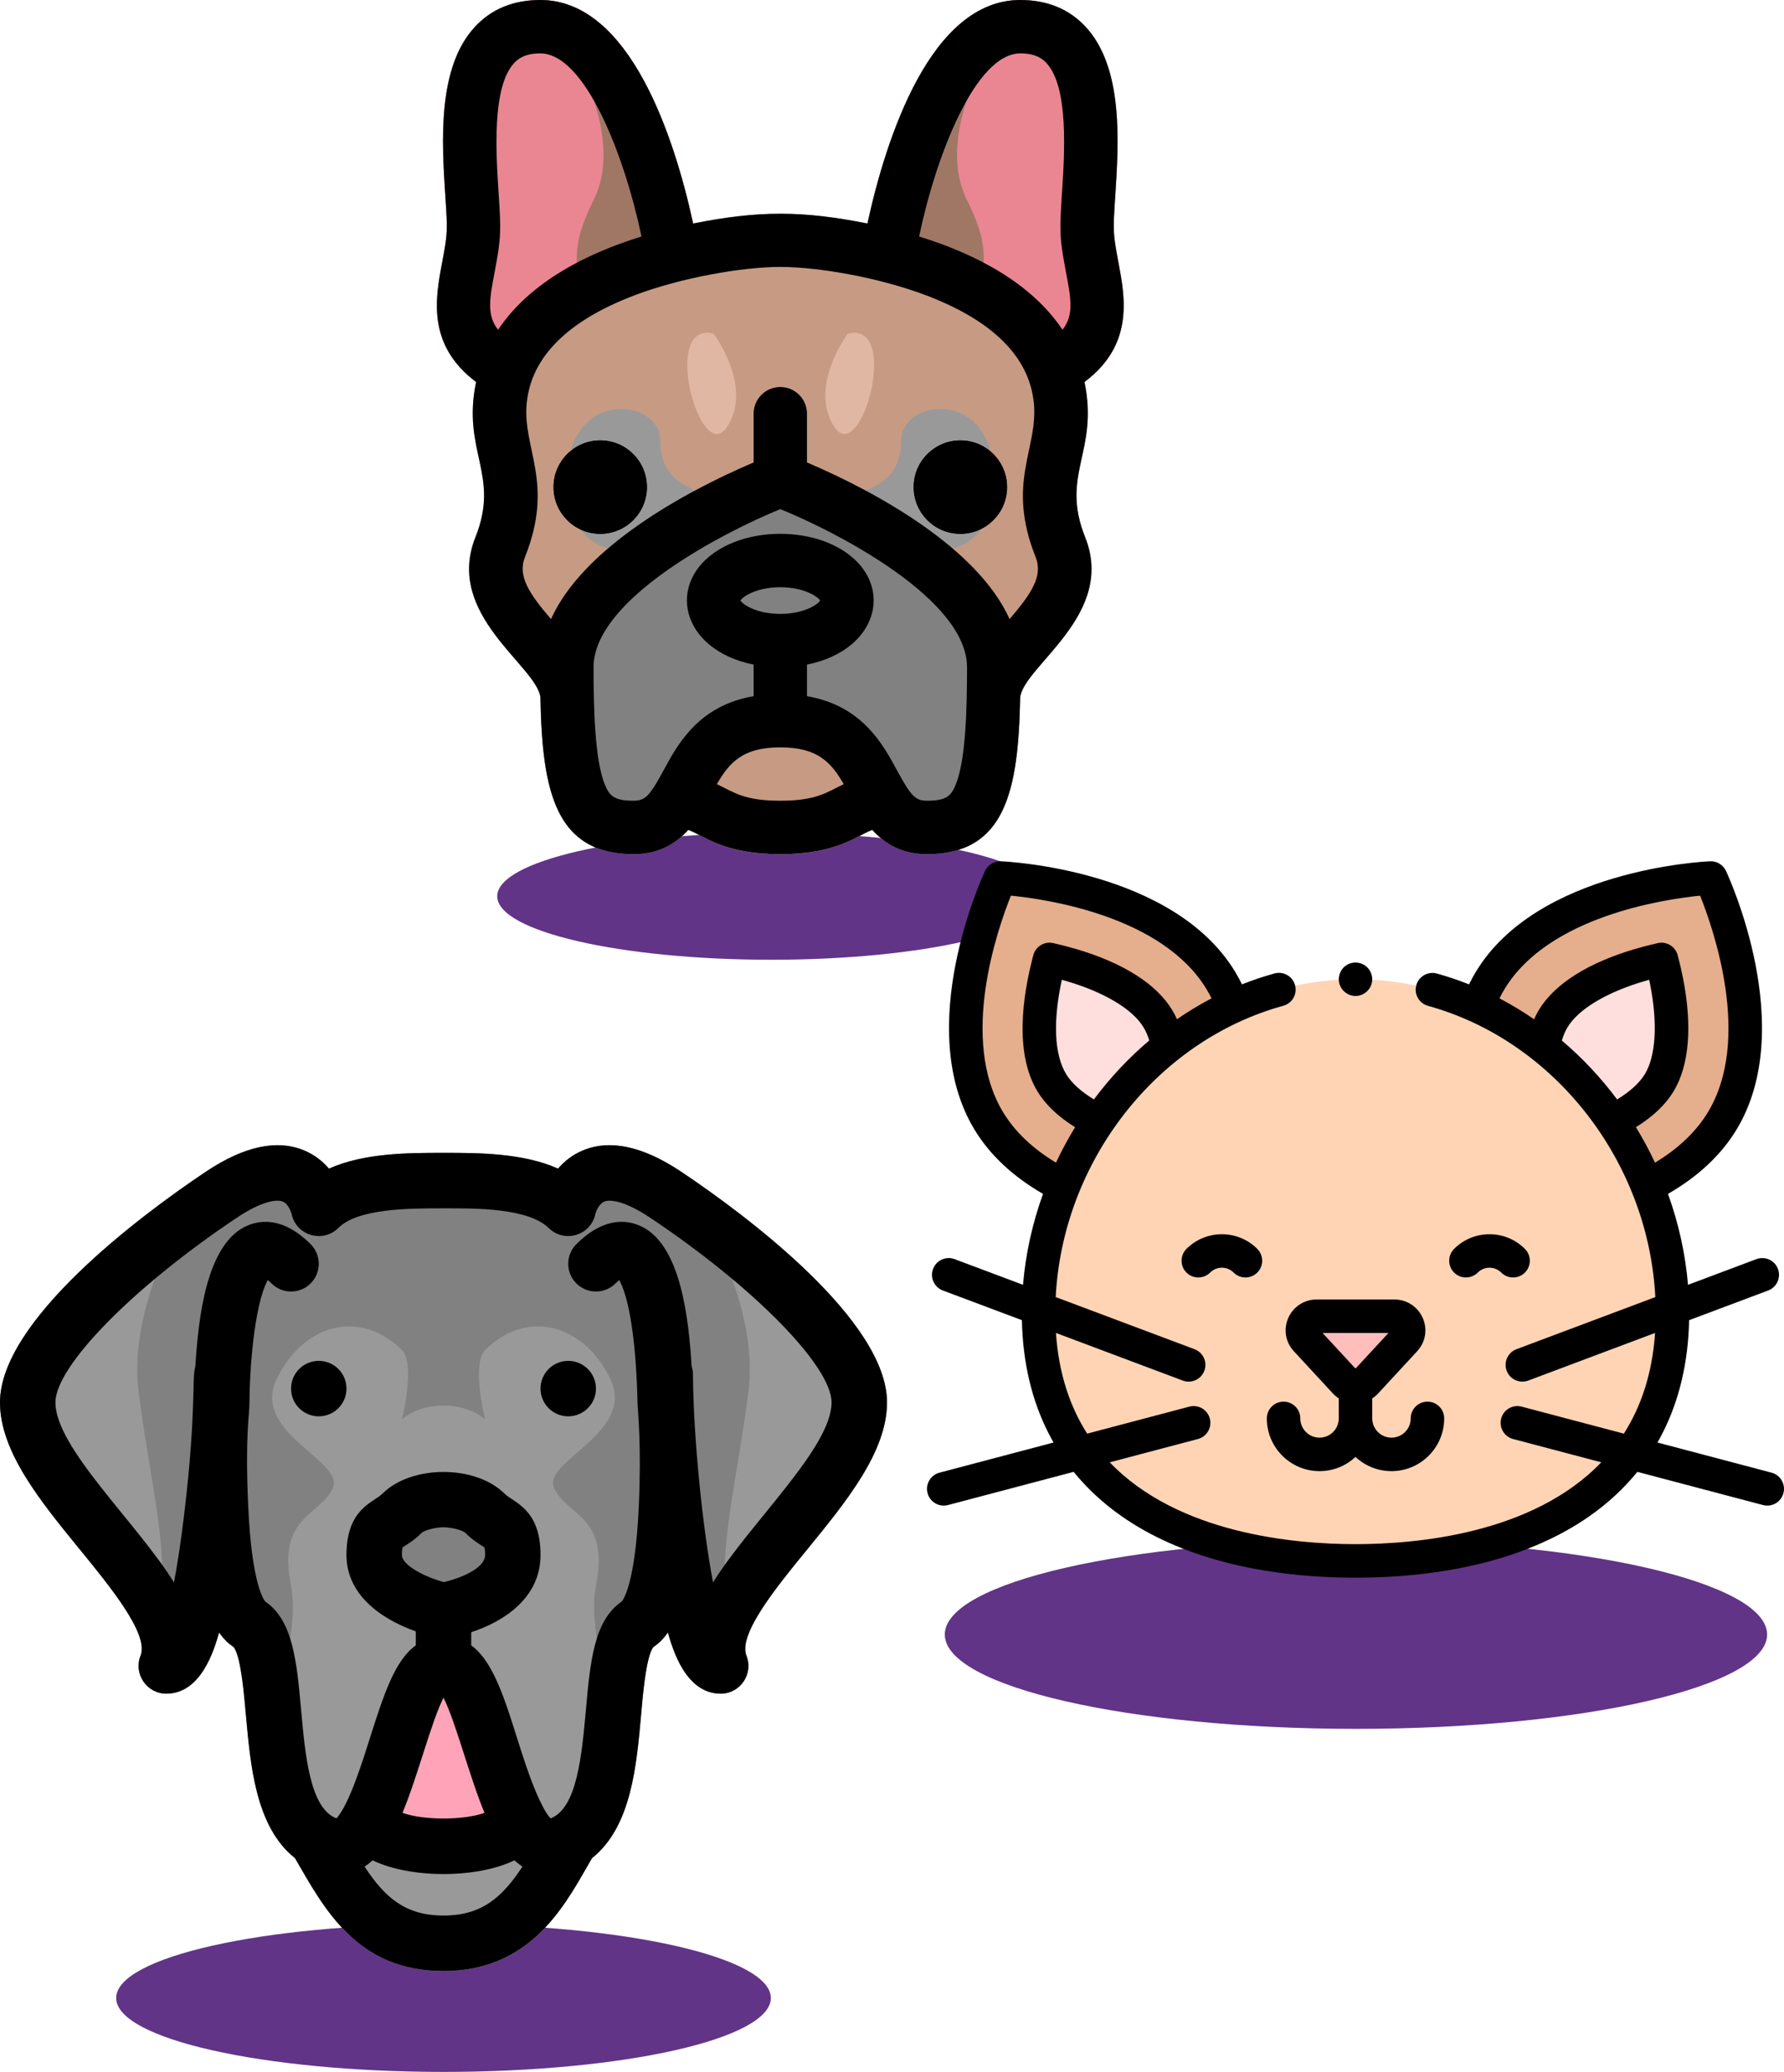 <svg width="535" height="621" viewBox="0 0 535 621" fill="none" xmlns="http://www.w3.org/2000/svg">
<path d="M133.004 621C187.218 621 231.167 611.083 231.167 598.85C231.167 586.617 187.218 576.7 133.004 576.7C78.789 576.7 34.84 586.617 34.84 598.85C34.84 611.083 78.789 621 133.004 621Z" fill="#613488"/>
<path d="M231.313 287.66C276.711 287.66 313.513 279.138 313.513 268.626C313.513 258.114 276.711 249.592 231.313 249.592C185.916 249.592 149.114 258.114 149.114 268.626C149.114 279.138 185.916 287.66 231.313 287.66Z" fill="#613488"/>
<path d="M406.633 518.18C474.73 518.18 529.933 505.519 529.933 489.901C529.933 474.283 474.73 461.623 406.633 461.623C338.537 461.623 283.334 474.283 283.334 489.901C283.334 505.519 338.537 518.18 406.633 518.18Z" fill="#613488"/>
<g clip-path="url(#clip0)">
<path d="M242.081 464.38C235.721 472.169 221.128 489.157 223.845 496.232C226.028 501.695 221.993 507.631 216.125 507.631C205.599 507.631 201.744 494.336 200.29 489.307C198.892 491.318 197.411 492.674 195.92 493.687C193.62 496.609 192.645 509.724 192.273 513.834C190.915 528.887 189.389 547.552 177.545 556.908C168.782 571.917 159.143 590.756 133 590.756C107.813 590.756 97.485 572.687 89.941 559.491C89.432 558.602 88.944 557.745 88.455 556.908C80.439 550.575 77.262 540.095 75.587 529.971C73.453 517.048 73.2 497.651 70.08 493.687C68.588 492.674 67.108 491.318 65.71 489.307C64.256 494.336 60.401 507.631 49.875 507.631C44.014 507.631 39.969 501.703 42.155 496.232C44.716 489.832 33.182 475.721 23.919 464.38C12.157 449.989 0 435.11 0 420.35C0 395.892 41.89 364.426 61.887 351.091C73.202 343.553 83.047 341.428 91.157 344.789C94.394 346.129 96.83 348.13 98.654 350.26C109.185 345.537 122.563 345.537 133 345.537C143.437 345.537 156.815 345.537 167.346 350.26C169.17 348.13 171.606 346.129 174.843 344.789C184.585 340.753 195.379 345.248 204.113 351.091C224.188 364.478 266 395.92 266 420.35C266 435.11 253.843 449.989 242.081 464.38Z" fill="#818182"/>
<path d="M242.081 464.38C233.015 475.482 221.772 489.234 223.7 495.812C211.034 479.14 220.307 450.192 224.437 417.129C227.877 389.609 208.545 359.248 201.776 349.595C202.55 350.068 203.329 350.566 204.113 351.091C224.188 364.478 266 395.92 266 420.35C266 435.11 253.843 449.989 242.081 464.38Z" fill="#999999"/>
<path d="M23.919 464.38C32.985 475.482 44.228 489.234 42.3 495.812C54.966 479.14 45.693 450.192 41.562 417.129C38.123 389.609 57.455 359.248 64.225 349.595C63.45 350.068 62.671 350.566 61.887 351.091C41.812 364.478 0 395.92 0 420.35C0 435.11 12.157 449.989 23.919 464.38Z" fill="#999999"/>
<path d="M178.719 475.316C182.875 454.535 170.406 454.535 166.25 446.222C162.094 437.91 191.187 429.597 182.875 412.972C174.562 396.347 157.584 392.544 145.469 404.66C141.312 408.816 145.469 425.441 145.469 425.441C145.469 425.441 141.312 421.285 133 421.285C124.688 421.285 120.531 425.441 120.531 425.441C120.531 425.441 124.688 408.816 120.531 404.66C108.416 392.544 91.438 396.347 83.125 412.972C74.812 429.597 103.906 437.91 99.75 446.222C95.594 454.535 83.125 454.535 87.281 475.316C90.102 489.411 81.447 514.977 75.587 529.971C77.26 540.083 80.434 550.572 88.455 556.908C97.218 571.917 106.857 590.756 133 590.756C158.187 590.756 168.515 572.687 176.059 559.491C176.568 558.602 177.056 557.745 177.545 556.908C185.561 550.575 188.738 540.095 190.413 529.971C184.553 514.977 175.898 489.411 178.719 475.316Z" fill="#999999"/>
<path d="M155.932 546.31C151.755 550.638 144.747 553.35 133 553.35C121.253 553.35 114.245 550.638 110.068 546.31C118.926 530.838 123.602 496.186 133 499.318C142.398 496.186 147.074 530.838 155.932 546.31Z" fill="#FFA4B8"/>
<path d="M162.094 466.068C162.094 482.273 144.606 489.307 134.273 490.912C129.048 491.687 103.906 484.182 103.906 466.068C103.906 452.16 111.993 450.385 114.655 447.724C123.369 439.01 142.619 438.998 151.345 447.724C153.996 450.375 162.094 452.168 162.094 466.068Z" fill="#818182"/>
<path d="M95.594 424.508C100.185 424.508 103.906 420.786 103.906 416.196C103.906 411.605 100.185 407.883 95.594 407.883C91.003 407.883 87.281 411.605 87.281 416.196C87.281 420.786 91.003 424.508 95.594 424.508Z" fill="black"/>
<path d="M266 420.352C266 395.922 224.206 364.489 204.111 351.092C192.799 343.551 182.953 341.429 174.846 344.788C171.603 346.131 169.169 348.135 167.346 350.269C156.811 345.545 143.44 345.539 133 345.539C122.56 345.539 109.189 345.545 98.654 350.269C96.831 348.134 94.397 346.131 91.154 344.788C83.048 341.43 73.201 343.551 61.889 351.092C41.792 364.49 0 395.922 0 420.352C0 435.112 12.158 449.991 23.917 464.379C33.184 475.72 44.717 489.833 42.157 496.233C39.976 501.685 43.996 507.633 49.874 507.633C60.399 507.633 64.258 494.333 65.713 489.307C67.107 491.317 68.588 492.673 70.078 493.685C72.384 496.552 73.38 510.027 73.724 513.832C75.087 528.91 76.619 547.56 88.447 556.897C97.37 572.294 107.096 590.758 132.999 590.758C158.185 590.758 168.516 572.685 176.06 559.489C176.571 558.595 177.063 557.739 177.551 556.897C189.379 547.56 190.912 528.914 192.274 513.832C192.617 510.038 193.614 496.554 195.921 493.685C197.411 492.672 198.892 491.317 200.286 489.307C201.741 494.333 205.6 507.633 216.124 507.633C221.995 507.633 226.025 501.692 223.842 496.233C221.281 489.833 232.815 475.719 242.082 464.379C253.842 449.991 266 435.112 266 420.352ZM133.137 474.197C127.63 472.751 120.531 469.179 120.531 466.071C120.531 464.855 120.628 464.17 120.697 463.833C121.855 463.015 124.09 461.799 126.409 459.48C127.258 458.631 130.449 457.799 133 457.759C135.55 457.799 138.742 458.63 139.591 459.48C141.911 461.8 144.146 463.015 145.303 463.833C145.373 464.17 145.469 464.855 145.469 466.071C145.469 470.268 137.466 473.189 133.137 474.197ZM133 508.841C136.675 516.12 140.755 532.46 145.295 543.355C139.046 545.618 126.955 545.618 120.704 543.355C125.291 532.349 129.291 516.188 133 508.841ZM133 574.133C121.561 574.133 115.419 568.741 109.334 559.467C110.137 558.944 110.943 558.323 111.748 557.588C122.94 563.065 143.052 563.069 154.252 557.588C155.056 558.323 155.862 558.944 156.666 559.467C150.581 568.741 144.439 574.133 133 574.133ZM213.829 474.294C210.791 458.436 207.938 431.234 207.812 412.033C207.812 411.151 207.672 410.303 207.417 409.506C206.547 395.815 204.327 372.525 191.668 367.281C187.412 365.518 180.689 365.063 172.841 372.911C169.595 376.157 169.595 381.421 172.841 384.667C176.087 387.913 181.351 387.913 184.597 384.667C185.021 384.243 185.388 383.911 185.7 383.653C190.928 393.289 191.14 419.657 191.199 420.789C191.353 423.716 192.364 433.732 191.57 451.409C190.524 474.695 186.903 479.505 186.441 480.027C178.125 485.697 177.009 498.048 175.717 512.336C174.46 526.259 173.041 541.976 165.117 545.009C164.715 544.587 164.077 543.791 163.244 542.356C154.725 526.671 151.975 500.762 141.313 493.159V489.205C151.038 486.036 162.094 478.954 162.094 466.07C162.094 452.164 154.02 450.395 151.347 447.724C142.638 439.015 123.383 438.995 114.654 447.724C111.989 450.387 103.906 452.162 103.906 466.071C103.906 477.597 113.588 485.01 124.688 488.941V493.16C118.361 497.671 115.043 508.058 110.931 520.945C109.181 526.43 104.792 540.905 100.884 545.009C92.96 541.976 91.541 526.26 90.283 512.336C88.992 498.048 87.876 485.696 79.56 480.027C79.098 479.505 75.477 474.694 74.431 451.409C73.466 429.947 74.812 424.454 74.812 420.352C74.812 411.52 76.102 391.393 80.3 383.653C80.612 383.912 80.98 384.243 81.404 384.667C84.65 387.913 89.913 387.913 93.159 384.667C96.406 381.421 96.406 376.157 93.159 372.911C85.312 365.063 78.591 365.518 74.333 367.281C61.674 372.524 59.45 395.81 58.581 409.551C57.437 413.139 59.008 422.242 55.232 453.882C54.212 462.432 53.166 469.1 52.171 474.294C40.983 456.289 16.625 433.939 16.625 420.352C16.625 409.461 40.049 385.633 71.111 364.925C78.177 360.215 82.785 359.359 84.743 360.128C86.752 360.917 87.362 363.812 87.443 363.795C88.743 370.32 96.802 372.712 101.471 368.042C107.349 362.164 122.785 362.164 133 362.164C142.607 362.164 158.328 361.999 164.614 368.119C169.261 372.648 177.149 370.314 178.526 363.919C178.793 362.684 179.861 360.705 181.208 360.147C183.15 359.343 187.765 360.175 194.889 364.925C225.951 385.633 249.375 409.461 249.375 420.352C249.375 433.908 224.98 456.35 213.829 474.294Z" fill="black"/>
<path d="M170.406 424.508C174.997 424.508 178.719 420.786 178.719 416.196C178.719 411.605 174.997 407.883 170.406 407.883C165.815 407.883 162.094 411.605 162.094 416.196C162.094 420.786 165.815 424.508 170.406 424.508Z" fill="black"/>
</g>
<g clip-path="url(#clip1)">
<path fill-rule="evenodd" clip-rule="evenodd" d="M369.321 300.384C368.434 298.13 367.363 295.938 366.087 293.831C348.765 265.253 299.949 263.162 299.949 263.162C299.949 263.162 279.217 307.406 296.539 335.985C301.619 344.366 309.408 350.469 317.879 354.909" fill="#E5AE8C"/>
<path fill-rule="evenodd" clip-rule="evenodd" d="M349.944 312.165C349.345 309.671 348.452 307.346 347.2 305.279C343.207 298.692 333.996 292.999 321.264 289.25C319.019 288.589 316.822 288.034 314.737 287.569C311.595 299.38 309.537 314.821 315.426 324.538C317.878 328.583 322.298 332.291 328.293 335.418" fill="#FFDEDE"/>
<path fill-rule="evenodd" clip-rule="evenodd" d="M495.121 354.909C503.593 350.468 511.381 344.365 516.462 335.984C533.783 307.406 513.051 263.162 513.051 263.162C513.051 263.162 464.235 265.252 446.914 293.831C445.637 295.938 444.567 298.13 443.68 300.383" fill="#E5AE8C"/>
<path fill-rule="evenodd" clip-rule="evenodd" d="M484.708 335.417C490.702 332.29 495.123 328.582 497.575 324.537C501.568 317.949 502.353 307.15 499.785 294.128C499.333 291.833 498.809 289.631 498.258 287.569C496.175 288.034 493.98 288.589 491.736 289.249C479.004 292.998 469.794 298.691 465.801 305.278C464.617 307.232 463.715 309.555 463.099 312.198" fill="#FFDEDE"/>
<path fill-rule="evenodd" clip-rule="evenodd" d="M501.55 393.585C501.55 446.019 458.995 467.839 406.5 467.839C354.005 467.839 311.45 446.019 311.45 393.585C311.45 341.151 354.005 293.501 406.5 293.501C458.995 293.501 501.55 341.15 501.55 393.585Z" fill="#FFD4B5"/>
<path fill-rule="evenodd" clip-rule="evenodd" d="M403.401 414.247L391.703 401.596C389.204 398.893 391.121 394.509 394.802 394.509H418.198C421.879 394.509 423.797 398.893 421.297 401.596L409.6 414.247C407.929 416.055 405.072 416.055 403.401 414.247Z" fill="#FFBDBC"/>
<path d="M386.336 395.028C384.842 398.444 385.487 402.266 388.018 405.004L399.715 417.655H399.716C400.243 418.225 400.837 418.722 401.481 419.137V425.127C401.481 428.309 398.893 430.898 395.712 430.898C392.531 430.898 389.943 428.309 389.943 425.127C389.943 422.354 387.696 420.107 384.924 420.107C382.151 420.107 379.904 422.354 379.904 425.127C379.904 433.844 386.995 440.937 395.712 440.937C399.879 440.937 403.673 439.316 406.5 436.672C409.327 439.316 413.122 440.937 417.289 440.937C426.005 440.937 433.097 433.844 433.097 425.127C433.097 422.354 430.849 420.107 428.077 420.107C425.305 420.107 423.058 422.354 423.058 425.127C423.058 428.309 420.47 430.898 417.289 430.898C414.108 430.898 411.52 428.309 411.52 425.127V419.137C412.163 418.721 412.758 418.225 413.285 417.654L424.983 405.003C427.514 402.265 428.158 398.443 426.665 395.027C425.193 391.663 421.87 389.489 418.198 389.489H394.803C391.131 389.49 387.807 391.664 386.336 395.028ZM416.372 399.529L406.613 410.083C406.575 410.082 406.537 410.082 406.5 410.082C406.462 410.082 406.424 410.082 406.387 410.083L396.628 399.529H416.372Z" fill="black"/>
<path d="M531.261 441.393L497.053 432.358C497.574 431.449 498.073 430.526 498.551 429.591C503.594 419.716 506.28 408.319 506.547 395.687L530.25 386.793C532.845 385.819 534.159 382.926 533.186 380.33C532.212 377.734 529.318 376.42 526.723 377.394L506.212 385.09C505.435 375.842 503.401 366.661 500.21 357.838C509.264 352.621 516.166 346.155 520.754 338.586C539.256 308.061 518.489 262.938 517.596 261.032C516.738 259.198 514.862 258.061 512.837 258.147C510.734 258.237 461.123 260.703 442.621 291.229C441.88 292.452 441.187 293.726 440.548 295.039C437.387 293.781 434.168 292.697 430.904 291.796C428.232 291.057 425.468 292.626 424.73 295.298C423.992 297.97 425.56 300.735 428.233 301.473C466.305 311.987 494.335 348.239 496.408 388.769L454.77 404.392C452.175 405.366 450.86 408.259 451.834 410.855C452.59 412.87 454.502 414.113 456.534 414.113C457.12 414.113 457.716 414.009 458.297 413.791L496.334 399.519C495.502 411.775 492.084 421.687 486.971 429.696L456.322 421.602C453.642 420.894 450.895 422.493 450.187 425.173C449.48 427.853 451.078 430.6 453.759 431.308L480.203 438.291C459.656 459.723 424.84 462.819 406.5 462.819C388.16 462.819 353.344 459.722 332.797 438.291L359.241 431.308C361.921 430.6 363.52 427.853 362.812 425.173C362.104 422.493 359.359 420.893 356.677 421.602L326.029 429.696C320.916 421.686 317.498 411.775 316.666 399.519L354.703 413.791C355.283 414.009 355.879 414.113 356.466 414.113C358.497 414.113 360.41 412.869 361.166 410.855C362.14 408.259 360.825 405.366 358.229 404.392L316.592 388.769C318.665 348.193 346.734 311.929 384.859 301.448C387.532 300.713 389.104 297.95 388.368 295.277C387.634 292.605 384.871 291.031 382.198 291.768C378.899 292.675 375.646 293.769 372.451 295.04C371.813 293.727 371.12 292.453 370.378 291.23C351.877 260.703 302.267 258.237 300.164 258.147C298.144 258.056 296.263 259.198 295.404 261.032C294.511 262.938 273.744 308.061 292.246 338.586C296.834 346.155 303.736 352.621 312.79 357.838C309.598 366.661 307.565 375.841 306.788 385.09L286.277 377.394C283.682 376.42 280.788 377.734 279.814 380.33C278.84 382.926 280.155 385.819 282.75 386.793L306.453 395.687C306.72 408.319 309.406 419.715 314.449 429.591C314.927 430.527 315.426 431.449 315.947 432.358L281.739 441.393C279.059 442.1 277.46 444.847 278.168 447.527C278.762 449.778 280.794 451.266 283.017 451.266C283.442 451.266 283.873 451.212 284.302 451.099L321.974 441.15C326.031 446.148 330.859 450.611 336.416 454.491C353.627 466.507 377.862 472.859 406.5 472.859C435.139 472.859 459.373 466.507 476.584 454.491C482.141 450.611 486.969 446.148 491.026 441.15L528.698 451.099C529.128 451.212 529.558 451.266 529.983 451.266C532.206 451.266 534.239 449.778 534.833 447.527C535.54 444.846 533.941 442.1 531.261 441.393ZM451.206 296.432C464.39 274.68 498.847 269.551 509.844 268.452C513.959 278.712 525.354 311.63 512.169 333.382C508.655 339.179 503.335 344.244 496.324 348.476C494.614 344.841 492.7 341.29 490.59 337.845C495.679 334.694 499.464 331.103 501.866 327.139C506.577 319.367 507.56 307.617 504.709 293.159C504.268 290.916 503.729 288.599 503.107 286.273C502.412 283.673 499.791 282.083 497.164 282.67C494.824 283.193 492.52 283.787 490.318 284.435C476.181 288.598 466.219 294.905 461.508 302.677C460.974 303.558 460.487 304.498 460.047 305.491C456.7 303.188 453.234 301.097 449.673 299.232C450.149 298.267 450.661 297.332 451.206 296.432ZM468.377 311.868C468.833 310.348 469.408 309.012 470.093 307.88C473.387 302.445 481.792 297.41 493.153 294.065C493.618 293.928 494.089 293.794 494.564 293.662C494.667 294.144 494.766 294.624 494.86 295.099C497.151 306.719 496.575 316.5 493.281 321.935C491.676 324.583 488.823 327.177 484.951 329.525C480.046 322.958 474.469 317.036 468.377 311.868ZM328.049 329.525C324.177 327.177 321.324 324.583 319.719 321.935C316.162 316.066 315.729 306.134 318.428 293.66C318.906 293.792 319.379 293.927 319.846 294.065C331.208 297.411 339.613 302.446 342.907 307.88C343.608 309.036 344.192 310.364 344.653 311.843C338.549 317.016 332.962 322.947 328.049 329.525ZM300.831 333.383C287.645 311.627 299.045 278.701 303.158 268.448C314.15 269.533 348.577 274.626 361.794 296.432C362.339 297.332 362.851 298.267 363.328 299.232C359.769 301.095 356.307 303.184 352.963 305.485C352.52 304.501 352.029 303.563 351.492 302.677C346.781 294.905 336.819 288.597 322.682 284.434C320.481 283.786 318.176 283.192 315.831 282.668C313.203 282.082 310.579 283.674 309.887 286.276C306.614 298.578 304.173 315.653 311.134 327.138C313.537 331.102 317.322 334.693 322.411 337.845C320.3 341.289 318.386 344.841 316.677 348.475C309.664 344.244 304.344 339.179 300.831 333.383Z" fill="black"/>
<path d="M406.5 298.52C404.367 298.52 402.442 297.121 401.75 295.112C401.061 293.11 401.762 290.804 403.445 289.52C405.069 288.28 407.325 288.159 409.079 289.2C410.864 290.26 411.824 292.405 411.429 294.442C410.977 296.774 408.882 298.52 406.5 298.52Z" fill="black"/>
<path d="M436.067 374.319C441.921 368.465 451.448 368.466 457.304 374.321C459.264 376.281 459.264 379.459 457.304 381.42C455.344 383.38 452.165 383.38 450.205 381.42C448.264 379.479 445.106 379.478 443.166 381.418C441.206 383.378 438.027 383.378 436.067 381.418C434.106 379.458 434.106 376.28 436.067 374.319Z" fill="black"/>
<path d="M377.045 374.32C379.005 376.28 379.005 379.458 377.045 381.418C375.085 383.378 371.907 383.378 369.947 381.418C368.006 379.478 364.848 379.479 362.907 381.42C360.947 383.38 357.769 383.38 355.809 381.42C353.848 379.46 353.848 376.281 355.809 374.321C361.664 368.466 371.19 368.465 377.045 374.32Z" fill="black"/>
</g>
<g clip-path="url(#clip2)">
<path d="M325.23 114.49C329.486 135.039 317.99 142.438 325.43 161.03C334.724 184.275 307.06 199.569 305.93 209.025C305.405 236.965 301.535 256 278 256C270.35 256 265.28 252.815 261.605 248.725C256.678 250.555 250.995 256 234 256C217.022 256 211.297 250.546 206.395 248.725C202.72 252.815 197.65 256 190 256C166.465 256 162.595 236.965 162.07 209.02C160.941 199.566 133.279 184.27 142.57 161.03C149.982 142.509 138.516 135.029 142.77 114.49C123.212 99.793 134 80.509 134 68C134 54.63 128.209 23.211 142.535 7.925C147.465 2.665 154.01 0 162 0C188.777 0 202.24 41.045 207.855 66.99C227.265 63.125 240.345 63.047 260.145 66.99C265.76 41.045 279.223 0 306 0C313.99 0 320.535 2.665 325.465 7.925C339.764 23.181 334 54.438 334 68C334 80.534 344.789 99.793 325.23 114.49V114.49Z" fill="#C79A83"/>
<path d="M270.251 132C270.251 119.351 298.251 116 298.251 144C298.251 172 270.251 168 258.251 156C246.251 144 270.251 152 270.251 132Z" fill="#999999"/>
<path d="M254.25 100C254.25 100 242.25 116 250.25 128C258.25 140 270.25 96 254.25 100Z" fill="#E0B7A3"/>
<path d="M198 132C198 119.351 170 116 170 144C170 172 198 168 210 156C222 144 198 152 198 132Z" fill="#999999"/>
<path d="M180 160C187.732 160 194 153.732 194 146C194 138.268 187.732 132 180 132C172.269 132 166 138.268 166 146C166 153.732 172.269 160 180 160Z" fill="black"/>
<path d="M203.535 84.365C186.813 88.604 165.548 97.511 159.57 113.75C157.875 118.334 152.494 120.356 148.18 117.975C127.315 106.39 130.375 90.345 132.605 78.63C134.304 69.745 134.215 69.035 133.56 58.92C132.5 42.575 131.04 20.19 142.535 7.925C147.465 2.665 154.01 0 162 0C176.19 0 188.175 11.35 197.63 33.73C205.665 52.745 209.1 73.075 209.465 75.33C210.13 79.425 207.555 83.345 203.535 84.365V84.365Z" fill="#EA8692"/>
<path d="M203.535 84.365C190.675 87.625 168.745 95.295 160.86 110.82C182 76 166.24 83.525 178 60C190 36 162 0 162 0C176.19 0 188.175 11.35 197.63 33.73C205.665 52.745 209.1 73.075 209.465 75.33C210.13 79.425 207.555 83.345 203.535 84.365V84.365Z" fill="#A07765"/>
<path d="M306 200C306 232.79 303.99 256 278 256C267 256 261.475 249.335 258.275 244.325C251.489 233.706 250.38 224 234 224C217.69 224 216.566 233.582 209.73 244.325C206.525 249.335 201 256 190 256C164.01 256 162 232.79 162 200C162 183.785 174.03 168.045 197.76 153.215C214.25 142.91 230.505 136.765 231.19 136.51C233 135.83 235 135.83 236.81 136.51C237.495 136.765 253.75 142.91 270.24 153.215C293.97 168.045 306 183.785 306 200V200Z" fill="#818182"/>
<path d="M288 160C295.732 160 302 153.732 302 146C302 138.268 295.732 132 288 132C280.269 132 274 138.268 274 146C274 153.732 280.269 160 288 160Z" fill="black"/>
<path d="M319.82 117.975C315.485 120.368 310.119 118.316 308.43 113.75C301.965 96.245 278.11 87.825 264.465 84.365C260.445 83.345 257.87 79.425 258.535 75.33C258.9 73.075 262.335 52.745 270.37 33.73C279.825 11.35 291.81 0 306 0C313.99 0 320.535 2.665 325.465 7.925C339.764 23.181 334 54.438 334 68C334 81.484 346.587 103.113 319.82 117.975V117.975Z" fill="#EA8692"/>
<path d="M264.465 84.365C277.325 87.625 299.255 95.295 307.14 110.82C286 76 301.76 83.525 290 60C278 36 306 0 306 0C291.81 0 279.825 11.35 270.37 33.73C262.335 52.745 258.9 73.075 258.535 75.33C257.87 79.425 260.445 83.345 264.465 84.365V84.365Z" fill="#A07765"/>
<path d="M265.325 248.015C257.687 248.309 254.642 256 234 256C213.322 256 210.318 248.309 202.675 248.015C196.514 247.778 192.923 240.928 196.24 235.715C201.74 227.139 207.315 208 234 208C260.697 208 266.279 227.168 271.76 235.715C275.071 240.918 271.5 247.778 265.325 248.015Z" fill="#C79A83"/>
<path d="M180 160C187.732 160 194 153.732 194 146C194 138.268 187.732 132 180 132C172.269 132 166 138.268 166 146C166 153.732 172.269 160 180 160Z" fill="black"/>
<path d="M288 160C295.732 160 302 153.732 302 146C302 138.268 295.732 132 288 132C280.269 132 274 138.268 274 146C274 153.732 280.269 160 288 160Z" fill="black"/>
<path d="M335.395 78.629C333.702 69.74 333.782 69.043 334.441 58.92C335.503 42.575 336.959 20.191 325.466 7.926C320.537 2.667 313.988 0 306.001 0C279.161 0 265.721 41.239 260.148 66.99C240.742 63.126 227.653 63.047 207.854 66.99C202.264 41.163 188.848 0 162.001 0C154.013 0 147.464 2.667 142.536 7.926C131.043 20.19 132.498 42.575 133.561 58.92C134.222 69.091 134.295 69.764 132.606 78.629C130.59 89.21 127.904 103.321 142.771 114.489C138.428 135.415 150.104 142.202 142.573 161.029C133.292 184.231 160.857 199.505 162.073 209.021C162.594 236.966 166.464 256 190.001 256C197.651 256 202.719 252.817 206.395 248.725C211.285 250.532 216.966 256 234.001 256C251.036 256 256.716 250.532 261.607 248.725C265.283 252.817 270.35 256 278.001 256C301.537 256 305.407 236.968 305.928 209.024C307.147 199.489 334.712 184.237 325.428 161.029C317.863 142.116 329.593 135.509 325.23 114.49C340.097 103.322 337.411 89.21 335.395 78.629V78.629ZM148.323 81.624C150.343 71.02 150.253 69.047 149.527 57.883C148.753 45.985 147.459 26.072 154.211 18.866C155.364 17.636 157.426 16 162.001 16C175.433 16 187.293 46.572 192.369 70.885C175.908 75.965 158.939 84.528 149.366 98.84C145.886 94.434 146.839 89.413 148.323 81.624V81.624ZM234.001 240C223.227 240 220.224 237.555 214.983 235.023C218.775 228.455 222.827 224 234.001 224C245.175 224 249.226 228.455 253.019 235.023C248.005 237.444 244.922 240 234.001 240ZM234.001 184C227.023 184 222.776 181.246 222.056 180C222.776 178.754 227.023 176 234.001 176C240.978 176 245.225 178.754 245.945 180C245.225 181.246 240.978 184 234.001 184ZM278.001 240C274.547 240 273.212 238.653 269.069 230.99C264.756 223.012 258.518 211.482 242.001 208.65V199.204C264.183 194.698 268.38 174.327 252.259 164.655C241.924 158.454 226.095 158.443 215.743 164.655C199.561 174.363 203.89 194.712 226.001 199.204V208.65C209.484 211.482 203.245 223.012 198.932 230.99C194.79 238.653 193.454 240 190.001 240C184.041 240 182.75 238.454 181.394 235.174C178.386 227.899 178.001 212.555 178.001 200C178.001 179.657 216.829 159.599 234.005 152.594C251.182 159.583 290.001 179.611 290.001 200C290.001 212.555 289.615 227.899 286.608 235.174C285.251 238.454 283.96 240 278.001 240V240ZM302.76 185.564C293.175 164.351 263.349 147.696 242.001 138.615V124C242.001 119.582 238.419 116 234.001 116C229.583 116 226.001 119.582 226.001 124V138.615C204.686 147.682 174.833 164.338 165.241 185.564C158.735 177.971 155.147 172.676 157.429 166.971C166.371 144.614 156.592 134.488 157.961 120.796C159.345 106.958 170.236 96.086 190.332 88.482C204.318 83.19 222.77 80 234.001 80C245.369 80 263.753 83.216 277.67 88.482C297.766 96.086 308.657 106.958 310.041 120.796C311.409 134.478 301.634 144.624 310.573 166.971C312.855 172.676 309.266 177.971 302.76 185.564ZM275.632 70.884C280.709 46.572 292.568 16 306.001 16C310.576 16 312.638 17.636 313.791 18.866C320.543 26.071 319.248 45.984 318.475 57.882C317.746 69.082 317.664 71.047 319.678 81.624C321.162 89.413 322.115 94.433 318.636 98.839C309.063 84.529 292.097 75.966 275.632 70.884V70.884Z" fill="black"/>
<path d="M214 100C214 100 226 116 218 128C210 140 198 96 214 100Z" fill="#E0B7A3"/>
</g>
<defs>
<clipPath id="clip0">
<rect width="266" height="266" fill="white" transform="translate(0 334)"/>
</clipPath>
<clipPath id="clip1">
<rect width="257" height="257" fill="white" transform="translate(278 237)"/>
</clipPath>
<clipPath id="clip2">
<rect width="256" height="256" fill="white" transform="translate(106)"/>
</clipPath>
</defs>
</svg>
